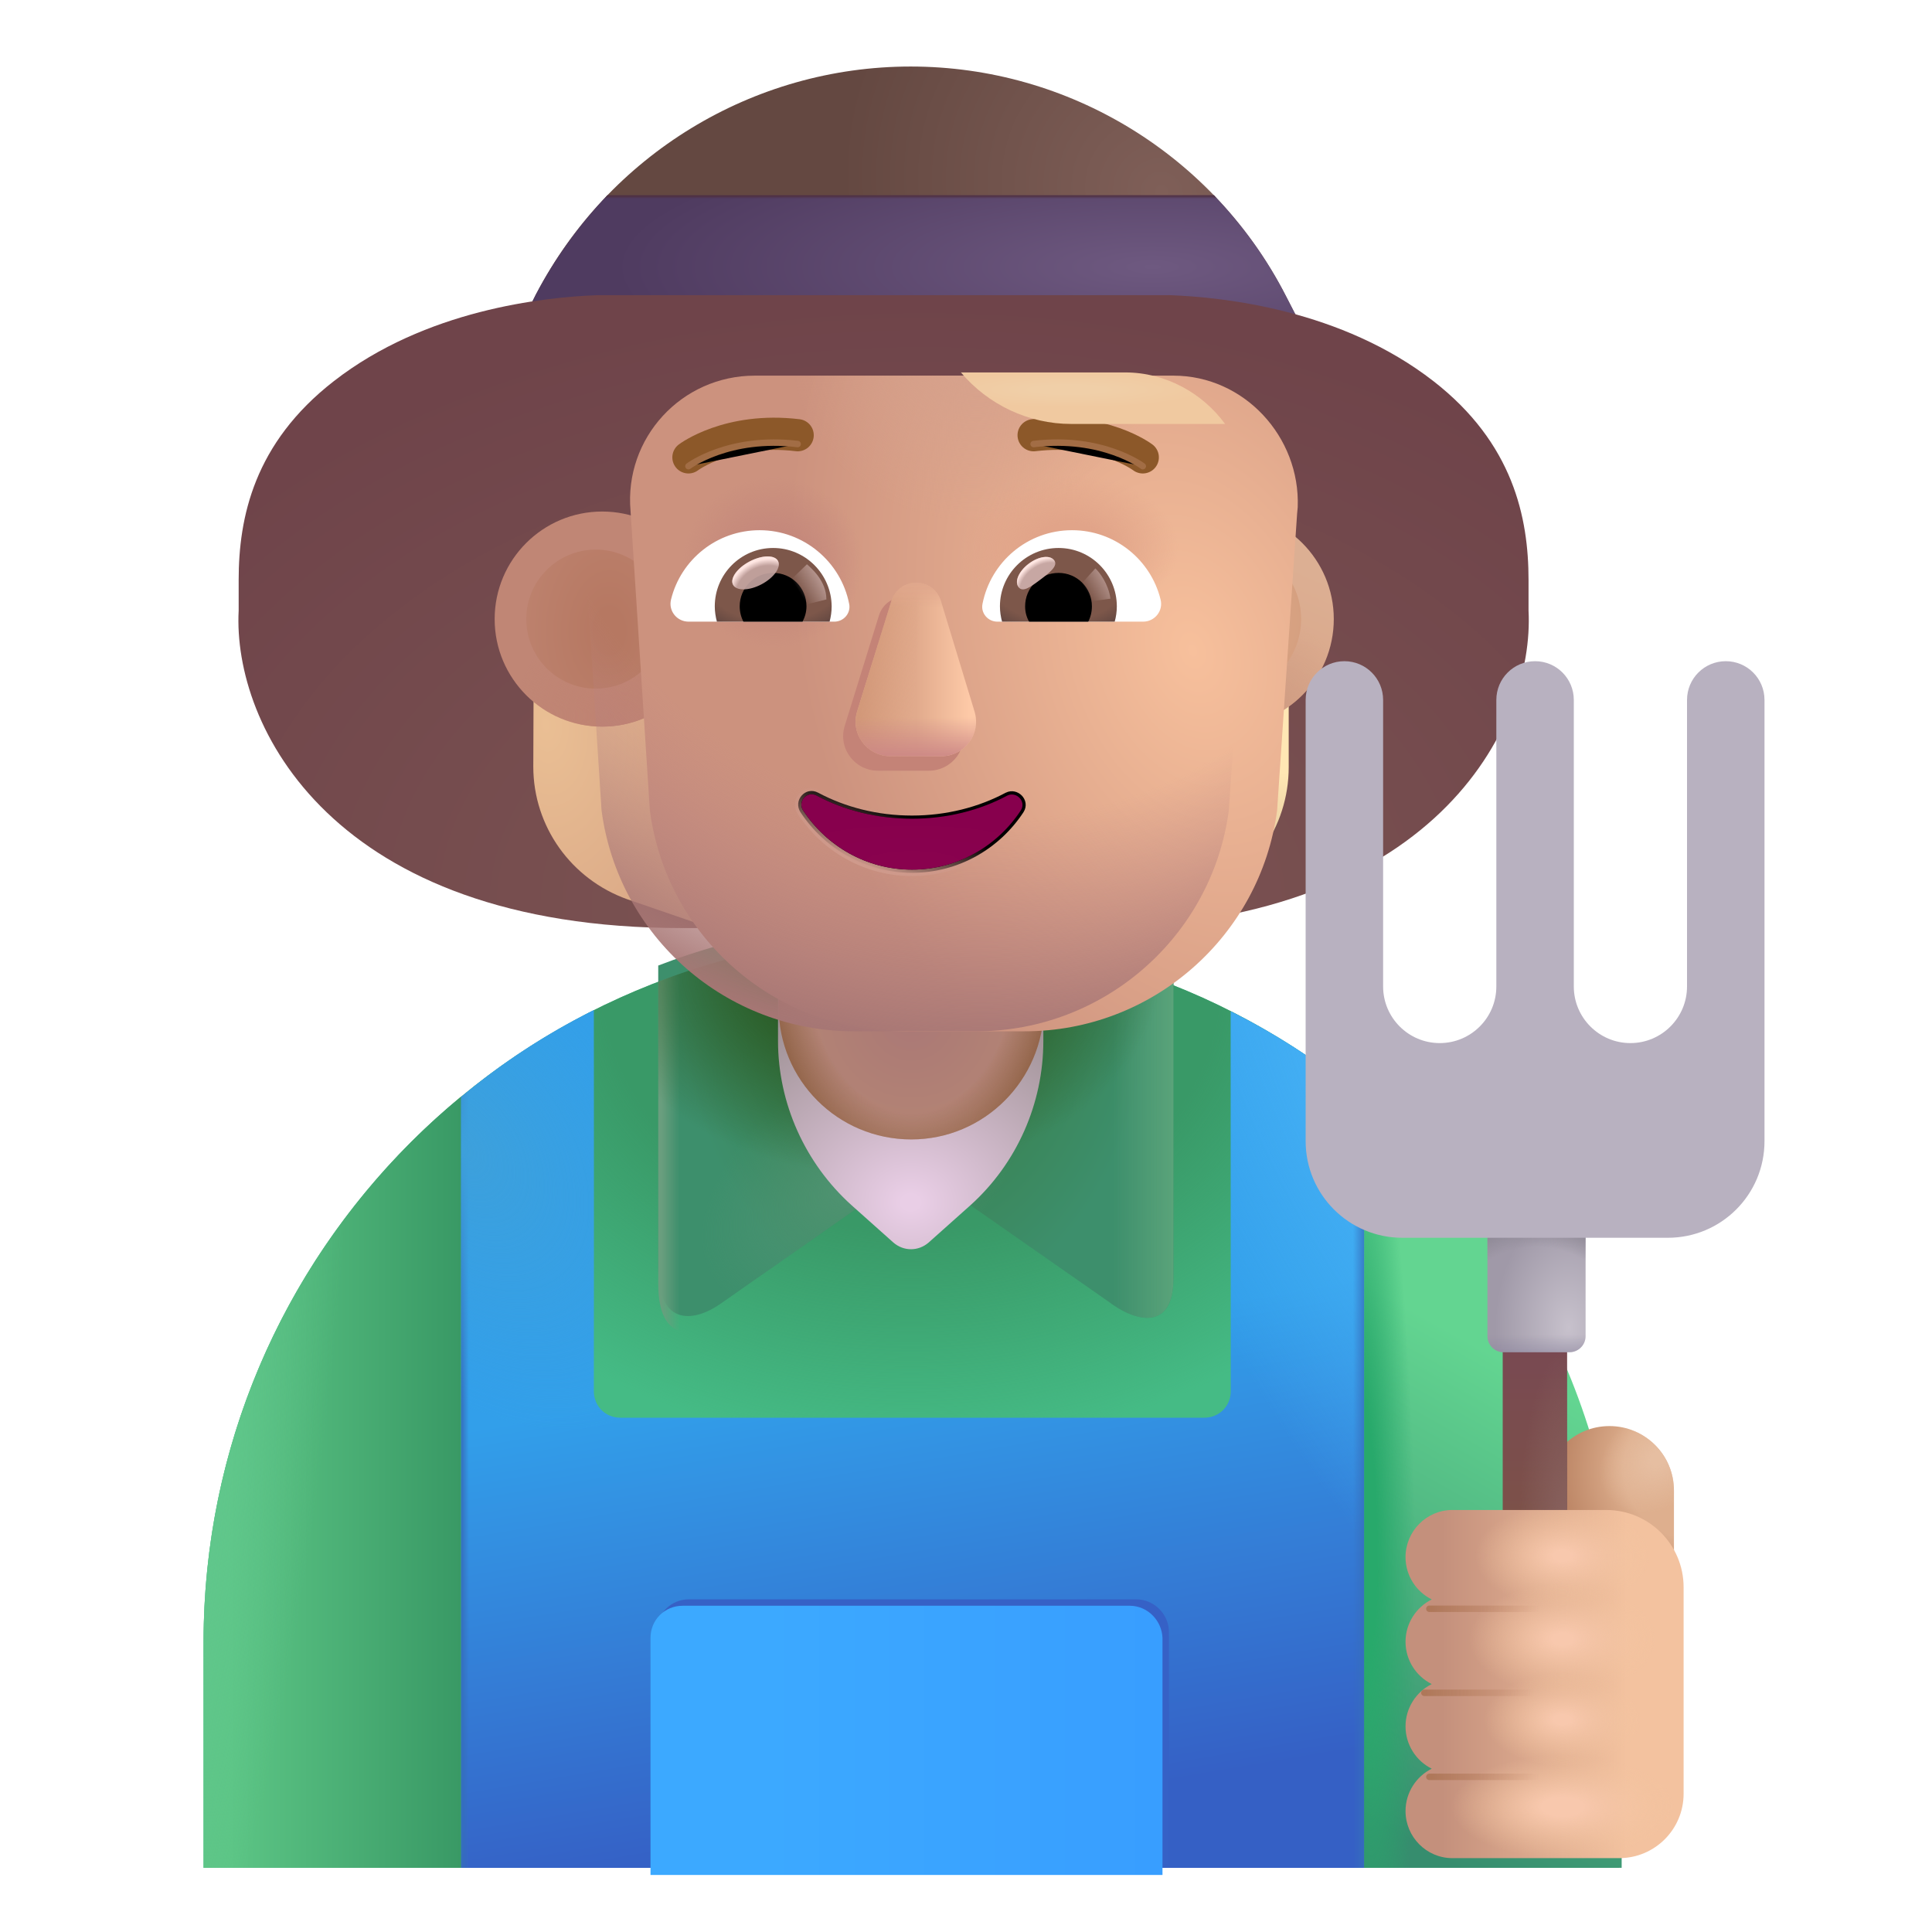 <svg viewBox="1 1 30 30" xmlns="http://www.w3.org/2000/svg">
<path d="M21.141 5.933H9.141L9.321 5.573C10.451 3.403 12.691 2.033 15.141 2.033C17.601 2.033 19.851 3.413 20.971 5.603L21.141 5.933Z" fill="url(#paint0_radial_4002_1810)"/>
<path d="M9.321 5.573L9.141 5.933H21.141L20.971 5.603C20.671 5.013 20.291 4.493 19.851 4.033H10.431C10.001 4.483 9.621 5.003 9.321 5.573Z" fill="url(#paint1_radial_4002_1810)"/>
<path d="M9.321 5.573L9.141 5.933H21.141L20.971 5.603C20.671 5.013 20.291 4.493 19.851 4.033H10.431C10.001 4.483 9.621 5.003 9.321 5.573Z" fill="url(#paint2_linear_4002_1810)"/>
<g filter="url(#filter0_ii_4002_1810)">
<path d="M10.784 4.833C9.935 4.864 8.106 5.061 6.683 6.169C5.445 7.131 5.206 8.286 5.206 9.255V9.731C5.112 11.512 6.651 14.661 12.089 14.661H18.353C23.79 14.661 25.329 11.512 25.235 9.731V9.255C25.235 8.286 24.996 7.131 23.759 6.169C22.335 5.061 20.506 4.864 19.657 4.833H10.784Z" fill="url(#paint3_radial_4002_1810)"/>
</g>
<path d="M15.151 15.523C9.081 15.523 4.161 20.433 4.161 26.503V30.003H26.141V26.503C26.141 20.433 21.221 15.523 15.151 15.523Z" fill="#45BB85"/>
<path d="M15.151 15.523C9.081 15.523 4.161 20.433 4.161 26.503V30.003H26.141V26.503C26.141 20.433 21.221 15.523 15.151 15.523Z" fill="url(#paint4_radial_4002_1810)"/>
<path d="M8.161 30.003V18.033H8.154C5.715 20.046 4.161 23.092 4.161 26.503V30.003H8.161Z" fill="url(#paint5_linear_4002_1810)"/>
<path d="M8.161 30.003V18.033H8.154C5.715 20.046 4.161 23.092 4.161 26.503V30.003H8.161Z" fill="url(#paint6_radial_4002_1810)"/>
<path d="M22.181 30.003V18.033H22.187C24.626 20.046 26.181 23.092 26.181 26.503V30.003H22.181Z" fill="url(#paint7_linear_4002_1810)"/>
<path d="M22.181 30.003V18.033H22.187C24.626 20.046 26.181 23.092 26.181 26.503V30.003H22.181Z" fill="url(#paint8_radial_4002_1810)"/>
<g filter="url(#filter1_i_4002_1810)">
<path d="M12.185 21.497L15.221 19.373L18.208 21.458C18.629 21.782 19.221 21.923 19.221 21.103V16.294C17.981 15.814 16.631 15.523 15.221 15.523C13.811 15.523 12.461 15.763 11.221 16.243V20.934C11.221 21.887 11.815 21.757 12.185 21.497Z" fill="url(#paint9_radial_4002_1810)"/>
<path d="M12.185 21.497L15.221 19.373L18.208 21.458C18.629 21.782 19.221 21.923 19.221 21.103V16.294C17.981 15.814 16.631 15.523 15.221 15.523C13.811 15.523 12.461 15.763 11.221 16.243V20.934C11.221 21.887 11.815 21.757 12.185 21.497Z" fill="url(#paint10_linear_4002_1810)"/>
<path d="M12.185 21.497L15.221 19.373L18.208 21.458C18.629 21.782 19.221 21.923 19.221 21.103V16.294C17.981 15.814 16.631 15.523 15.221 15.523C13.811 15.523 12.461 15.763 11.221 16.243V20.934C11.221 21.887 11.815 21.757 12.185 21.497Z" fill="url(#paint11_radial_4002_1810)"/>
</g>
<path d="M12.185 21.497L15.221 19.373L18.208 21.458C18.629 21.782 19.221 21.923 19.221 21.103V16.294C17.981 15.814 16.631 15.523 15.221 15.523C13.811 15.523 12.461 15.763 11.221 16.243V20.934C11.221 21.887 11.815 21.757 12.185 21.497Z" fill="url(#paint12_linear_4002_1810)"/>
<path d="M12.185 21.497L15.221 19.373L18.208 21.458C18.629 21.782 19.221 21.923 19.221 21.103V16.294C17.981 15.814 16.631 15.523 15.221 15.523C13.811 15.523 12.461 15.763 11.221 16.243V20.934C11.221 21.887 11.815 21.757 12.185 21.497Z" fill="url(#paint13_radial_4002_1810)"/>
<path d="M16.071 19.713L15.421 20.293C15.261 20.433 15.031 20.433 14.871 20.293L14.221 19.713C13.501 19.063 13.081 18.133 13.081 17.163V14.073C13.081 12.933 14.001 12.013 15.141 12.013C16.281 12.013 17.201 12.933 17.201 14.073V17.163C17.201 18.133 16.791 19.063 16.071 19.713Z" fill="url(#paint14_radial_4002_1810)"/>
<path d="M15.151 18.693C14.011 18.693 13.091 17.773 13.091 16.633V14.073C13.091 12.933 14.011 12.013 15.151 12.013C16.291 12.013 17.211 12.933 17.211 14.073V16.633C17.201 17.773 16.281 18.693 15.151 18.693Z" fill="url(#paint15_radial_4002_1810)"/>
<path d="M15.151 18.693C14.011 18.693 13.091 17.773 13.091 16.633V14.073C13.091 12.933 14.011 12.013 15.151 12.013C16.291 12.013 17.211 12.933 17.211 14.073V16.633C17.201 17.773 16.281 18.693 15.151 18.693Z" fill="url(#paint16_radial_4002_1810)"/>
<path d="M17.661 10.273V15.623L19.551 14.973C20.431 14.673 21.011 13.843 21.011 12.913V10.383C19.891 10.343 18.771 10.303 17.661 10.273Z" fill="url(#paint17_radial_4002_1810)"/>
<path d="M9.291 10.214L9.281 12.904C9.281 13.834 9.871 14.654 10.741 14.964L12.631 15.614V10.184C11.531 10.184 10.411 10.184 9.291 10.214Z" fill="url(#paint18_radial_4002_1810)"/>
<g filter="url(#filter2_i_4002_1810)">
<path d="M10.251 12.283C11.173 12.283 11.921 11.536 11.921 10.613C11.921 9.691 11.173 8.943 10.251 8.943C9.329 8.943 8.581 9.691 8.581 10.613C8.581 11.536 9.329 12.283 10.251 12.283Z" fill="#C08675"/>
<path d="M10.251 12.283C11.173 12.283 11.921 11.536 11.921 10.613C11.921 9.691 11.173 8.943 10.251 8.943C9.329 8.943 8.581 9.691 8.581 10.613C8.581 11.536 9.329 12.283 10.251 12.283Z" fill="url(#paint19_radial_4002_1810)"/>
</g>
<g filter="url(#filter3_f_4002_1810)">
<path d="M10.251 11.693C10.847 11.693 11.33 11.209 11.33 10.613C11.33 10.017 10.847 9.534 10.251 9.534C9.655 9.534 9.172 10.017 9.172 10.613C9.172 11.209 9.655 11.693 10.251 11.693Z" fill="url(#paint20_radial_4002_1810)"/>
</g>
<path d="M20.041 12.283C20.963 12.283 21.711 11.536 21.711 10.613C21.711 9.691 20.963 8.943 20.041 8.943C19.118 8.943 18.371 9.691 18.371 10.613C18.371 11.536 19.118 12.283 20.041 12.283Z" fill="url(#paint21_linear_4002_1810)"/>
<path d="M20.041 12.283C20.963 12.283 21.711 11.536 21.711 10.613C21.711 9.691 20.963 8.943 20.041 8.943C19.118 8.943 18.371 9.691 18.371 10.613C18.371 11.536 19.118 12.283 20.041 12.283Z" fill="url(#paint22_radial_4002_1810)"/>
<g filter="url(#filter4_f_4002_1810)">
<path d="M20.041 11.777C20.683 11.777 21.204 11.256 21.204 10.613C21.204 9.971 20.683 9.45 20.041 9.45C19.398 9.45 18.877 9.971 18.877 10.613C18.877 11.256 19.398 11.777 20.041 11.777Z" fill="url(#paint23_radial_4002_1810)"/>
</g>
<path d="M22.181 18.064C21.551 17.534 20.851 17.074 20.111 16.704V22.604C20.111 22.834 19.931 23.014 19.701 23.014H10.631C10.401 23.014 10.221 22.834 10.221 22.604V16.684C9.481 17.054 8.791 17.504 8.161 18.034V30.004H22.181V18.064Z" fill="url(#paint24_linear_4002_1810)"/>
<path d="M22.181 18.064C21.551 17.534 20.851 17.074 20.111 16.704V22.604C20.111 22.834 19.931 23.014 19.701 23.014H10.631C10.401 23.014 10.221 22.834 10.221 22.604V16.684C9.481 17.054 8.791 17.504 8.161 18.034V30.004H22.181V18.064Z" fill="url(#paint25_radial_4002_1810)"/>
<path d="M22.181 18.064C21.551 17.534 20.851 17.074 20.111 16.704V22.604C20.111 22.834 19.931 23.014 19.701 23.014H10.631C10.401 23.014 10.221 22.834 10.221 22.604V16.684C9.481 17.054 8.791 17.504 8.161 18.034V30.004H22.181V18.064Z" fill="url(#paint26_linear_4002_1810)"/>
<path d="M22.181 18.064C21.551 17.534 20.851 17.074 20.111 16.704V22.604C20.111 22.834 19.931 23.014 19.701 23.014H10.631C10.401 23.014 10.221 22.834 10.221 22.604V16.684C9.481 17.054 8.791 17.504 8.161 18.034V30.004H22.181V18.064Z" fill="url(#paint27_linear_4002_1810)"/>
<path d="M22.181 18.064C21.551 17.534 20.851 17.074 20.111 16.704V22.604C20.111 22.834 19.931 23.014 19.701 23.014H10.631C10.401 23.014 10.221 22.834 10.221 22.604V16.684C9.481 17.054 8.791 17.504 8.161 18.034V30.004H22.181V18.064Z" fill="url(#paint28_radial_4002_1810)"/>
<g filter="url(#filter5_f_4002_1810)">
<path d="M18.641 25.834H11.701C11.421 25.834 11.201 26.05 11.201 26.325V29.945H19.151V26.325C19.141 26.06 18.921 25.834 18.641 25.834Z" fill="#3661C6"/>
</g>
<g filter="url(#filter6_i_4002_1810)">
<path d="M18.641 25.834H11.701C11.421 25.834 11.201 26.053 11.201 26.334V30.014H19.151V26.334C19.141 26.064 18.921 25.834 18.641 25.834Z" fill="url(#paint29_linear_4002_1810)"/>
</g>
<g filter="url(#filter7_i_4002_1810)">
<path d="M20.391 8.983L20.401 8.873C20.441 7.784 19.571 6.833 18.471 6.833H11.971C10.831 6.833 9.941 7.803 10.041 8.934L10.341 13.584C10.601 15.553 12.281 17.014 14.261 17.014H15.211H16.161C18.141 17.014 19.821 15.543 20.081 13.584L20.391 8.983Z" fill="url(#paint30_radial_4002_1810)"/>
</g>
<path d="M20.391 8.983L20.401 8.873C20.441 7.784 19.571 6.833 18.471 6.833H11.971C10.831 6.833 9.941 7.803 10.041 8.934L10.341 13.584C10.601 15.553 12.281 17.014 14.261 17.014H15.211H16.161C18.141 17.014 19.821 15.543 20.081 13.584L20.391 8.983Z" fill="url(#paint31_radial_4002_1810)"/>
<path d="M20.391 8.983L20.401 8.873C20.441 7.784 19.571 6.833 18.471 6.833H11.971C10.831 6.833 9.941 7.803 10.041 8.934L10.341 13.584C10.601 15.553 12.281 17.014 14.261 17.014H15.211H16.161C18.141 17.014 19.821 15.543 20.081 13.584L20.391 8.983Z" fill="url(#paint32_radial_4002_1810)"/>
<path d="M20.391 8.983L20.401 8.873C20.441 7.784 19.571 6.833 18.471 6.833H11.971C10.831 6.833 9.941 7.803 10.041 8.934L10.341 13.584C10.601 15.553 12.281 17.014 14.261 17.014H15.211H16.161C18.141 17.014 19.821 15.543 20.081 13.584L20.391 8.983Z" fill="url(#paint33_radial_4002_1810)"/>
<path d="M20.391 8.983L20.401 8.873C20.441 7.784 19.571 6.833 18.471 6.833H11.971C10.831 6.833 9.941 7.803 10.041 8.934L10.341 13.584C10.601 15.553 12.281 17.014 14.261 17.014H15.211H16.161C18.141 17.014 19.821 15.543 20.081 13.584L20.391 8.983Z" fill="url(#paint34_radial_4002_1810)"/>
<g filter="url(#filter8_f_4002_1810)">
<path d="M14.648 10.558L14.118 12.268C14.008 12.618 14.268 12.968 14.638 12.968H15.418C15.788 12.968 16.048 12.618 15.938 12.268L15.418 10.558C15.298 10.178 14.768 10.178 14.648 10.558Z" fill="#C48377"/>
</g>
<g filter="url(#filter9_f_4002_1810)">
<path d="M14.841 10.333L14.311 12.043C14.201 12.393 14.461 12.743 14.831 12.743H15.611C15.981 12.743 16.241 12.393 16.131 12.043L15.611 10.333C15.491 9.953 14.961 9.953 14.841 10.333Z" fill="url(#paint35_linear_4002_1810)"/>
<path d="M14.841 10.333L14.311 12.043C14.201 12.393 14.461 12.743 14.831 12.743H15.611C15.981 12.743 16.241 12.393 16.131 12.043L15.611 10.333C15.491 9.953 14.961 9.953 14.841 10.333Z" fill="url(#paint36_linear_4002_1810)"/>
<path d="M14.841 10.333L14.311 12.043C14.201 12.393 14.461 12.743 14.831 12.743H15.611C15.981 12.743 16.241 12.393 16.131 12.043L15.611 10.333C15.491 9.953 14.961 9.953 14.841 10.333Z" fill="url(#paint37_linear_4002_1810)"/>
<path d="M14.841 10.333L14.311 12.043C14.201 12.393 14.461 12.743 14.831 12.743H15.611C15.981 12.743 16.241 12.393 16.131 12.043L15.611 10.333C15.491 9.953 14.961 9.953 14.841 10.333Z" fill="url(#paint38_linear_4002_1810)"/>
</g>
<g filter="url(#filter10_f_4002_1810)">
<path d="M13.704 13.309L13.704 13.309C13.506 13.204 13.313 13.43 13.429 13.611L13.429 13.611L13.429 13.611C13.798 14.174 14.433 14.553 15.161 14.553C15.889 14.553 16.524 14.174 16.893 13.611L16.893 13.611C16.952 13.518 16.928 13.418 16.868 13.355C16.809 13.293 16.711 13.262 16.618 13.309L16.618 13.309L16.617 13.309C16.195 13.535 15.693 13.664 15.161 13.664C14.629 13.664 14.127 13.535 13.704 13.309Z" stroke="url(#paint39_linear_4002_1810)" stroke-width="0.1"/>
</g>
<path d="M15.161 13.713C14.621 13.713 14.111 13.584 13.681 13.354C13.531 13.274 13.381 13.444 13.471 13.584C13.831 14.133 14.451 14.504 15.161 14.504C15.871 14.504 16.491 14.133 16.851 13.584C16.941 13.444 16.781 13.284 16.641 13.354C16.211 13.584 15.701 13.713 15.161 13.713Z" fill="url(#paint40_radial_4002_1810)"/>
<g filter="url(#filter11_i_4002_1810)">
<path d="M18.745 8.302C18.745 8.302 18.12 7.829 17.05 7.958" stroke="#8C5829" stroke-width="0.5" stroke-miterlimit="10" stroke-linecap="round" stroke-linejoin="round"/>
</g>
<g filter="url(#filter12_f_4002_1810)">
<path d="M18.745 8.239C18.745 8.239 18.12 7.766 17.05 7.895" stroke="#A26D45" stroke-width="0.1" stroke-miterlimit="10" stroke-linecap="round" stroke-linejoin="round"/>
</g>
<g filter="url(#filter13_i_4002_1810)">
<path d="M11.69 8.302C11.69 8.302 12.315 7.829 13.386 7.958" stroke="#8C5829" stroke-width="0.5" stroke-miterlimit="10" stroke-linecap="round" stroke-linejoin="round"/>
</g>
<g filter="url(#filter14_f_4002_1810)">
<path d="M11.69 8.239C11.69 8.239 12.315 7.766 13.386 7.895" stroke="#A26D45" stroke-width="0.1" stroke-miterlimit="10" stroke-linecap="round" stroke-linejoin="round"/>
</g>
<g filter="url(#filter15_i_4002_1810)">
<path d="M17.631 7.633H20.023C19.673 7.154 19.101 6.833 18.471 6.833H15.921C16.341 7.333 16.971 7.633 17.631 7.633Z" fill="url(#paint41_radial_4002_1810)"/>
</g>
<path d="M25.993 23.144C26.543 23.144 26.993 23.594 26.993 24.144V26.434H24.993V24.144C24.993 23.594 25.433 23.144 25.993 23.144Z" fill="url(#paint42_radial_4002_1810)"/>
<path d="M25.993 23.144C26.543 23.144 26.993 23.594 26.993 24.144V26.434H24.993V24.144C24.993 23.594 25.433 23.144 25.993 23.144Z" fill="url(#paint43_radial_4002_1810)"/>
<path d="M25.334 21.794H24.334V24.794H25.334V21.794Z" fill="url(#paint44_linear_4002_1810)"/>
<path d="M25.334 21.794H24.334V24.794H25.334V21.794Z" fill="url(#paint45_radial_4002_1810)"/>
<path d="M24.097 20.012H25.621V21.747C25.621 21.885 25.509 21.997 25.371 21.997H24.347C24.209 21.997 24.097 21.885 24.097 21.747V20.012Z" fill="url(#paint46_radial_4002_1810)"/>
<path d="M24.097 20.012H25.621V21.747C25.621 21.885 25.509 21.997 25.371 21.997H24.347C24.209 21.997 24.097 21.885 24.097 21.747V20.012Z" fill="url(#paint47_radial_4002_1810)"/>
<path d="M24.097 20.012H25.621V21.747C25.621 21.885 25.509 21.997 25.371 21.997H24.347C24.209 21.997 24.097 21.885 24.097 21.747V20.012Z" fill="url(#paint48_linear_4002_1810)"/>
<g filter="url(#filter16_iii_4002_1810)">
<path d="M21.976 11.067C21.643 11.067 21.374 11.336 21.374 11.669V18.52C21.374 19.349 22.046 20.02 22.874 20.02H26.999C27.828 20.02 28.499 19.349 28.499 18.52V11.669C28.499 11.336 28.23 11.067 27.898 11.067C27.565 11.067 27.296 11.336 27.296 11.669V16.118C27.296 16.603 26.902 16.997 26.417 16.997C25.932 16.997 25.538 16.603 25.538 16.118V11.669C25.538 11.336 25.269 11.067 24.937 11.067C24.604 11.067 24.335 11.336 24.335 11.669V16.118C24.335 16.603 23.942 16.997 23.456 16.997C22.971 16.997 22.577 16.603 22.577 16.118V11.669C22.577 11.336 22.308 11.067 21.976 11.067Z" fill="#B8B1C0"/>
</g>
<path d="M17.647 9.233C18.309 9.233 18.869 9.69 19.021 10.308C19.067 10.485 18.931 10.653 18.75 10.653H16.486C16.342 10.653 16.227 10.522 16.256 10.378C16.383 9.727 16.955 9.233 17.647 9.233Z" fill="white"/>
<path d="M17.437 9.509C17.939 9.509 18.342 9.917 18.342 10.415C18.342 10.497 18.33 10.579 18.309 10.653H16.56C16.539 10.575 16.527 10.497 16.527 10.415C16.527 9.917 16.934 9.509 17.437 9.509Z" fill="url(#paint49_radial_4002_1810)"/>
<path d="M16.918 10.415C16.918 10.127 17.148 9.896 17.437 9.896C17.725 9.896 17.955 10.127 17.955 10.415C17.955 10.501 17.935 10.583 17.898 10.653H16.98C16.939 10.583 16.918 10.501 16.918 10.415Z" fill="black"/>
<g filter="url(#filter17_f_4002_1810)">
<path d="M17.37 9.701C17.434 9.787 17.3 9.892 17.146 10.007C16.993 10.121 16.879 10.202 16.815 10.116C16.75 10.029 16.822 9.867 16.976 9.752C17.129 9.637 17.305 9.614 17.37 9.701Z" fill="#C7A7A3"/>
<path d="M17.37 9.701C17.434 9.787 17.3 9.892 17.146 10.007C16.993 10.121 16.879 10.202 16.815 10.116C16.75 10.029 16.822 9.867 16.976 9.752C17.129 9.637 17.305 9.614 17.37 9.701Z" fill="url(#paint50_radial_4002_1810)"/>
</g>
<g filter="url(#filter18_f_4002_1810)">
<path d="M18.243 10.296C18.21 10.062 18.073 9.885 18.008 9.826L17.745 10.116L17.864 10.347L18.243 10.296Z" fill="url(#paint51_linear_4002_1810)"/>
</g>
<path d="M12.795 9.233C12.132 9.233 11.572 9.69 11.42 10.308C11.375 10.485 11.511 10.653 11.692 10.653H13.956C14.1 10.653 14.215 10.522 14.186 10.378C14.059 9.727 13.482 9.233 12.795 9.233Z" fill="white"/>
<path d="M13.005 9.509C12.503 9.509 12.099 9.917 12.099 10.415C12.099 10.497 12.112 10.579 12.132 10.653H13.882C13.902 10.575 13.914 10.497 13.914 10.415C13.91 9.917 13.507 9.509 13.005 9.509Z" fill="url(#paint52_radial_4002_1810)"/>
<path d="M13.523 10.415C13.523 10.127 13.293 9.896 13.005 9.896C12.717 9.896 12.486 10.127 12.486 10.415C12.486 10.501 12.507 10.583 12.544 10.653H13.462C13.499 10.583 13.523 10.501 13.523 10.415Z" fill="black"/>
<g filter="url(#filter19_f_4002_1810)">
<path d="M13.832 10.308C13.832 10.016 13.594 9.821 13.53 9.762L13.237 10.045L13.417 10.411L13.832 10.308Z" fill="url(#paint53_linear_4002_1810)"/>
</g>
<g filter="url(#filter20_f_4002_1810)">
<ellipse cx="12.732" cy="9.896" rx="0.395" ry="0.2" transform="rotate(-27.914 12.732 9.896)" fill="#C7A7A3" fill-opacity="0.9"/>
<ellipse cx="12.732" cy="9.896" rx="0.395" ry="0.2" transform="rotate(-27.914 12.732 9.896)" fill="url(#paint54_radial_4002_1810)"/>
</g>
<g filter="url(#filter21_i_4002_1810)">
<path d="M22.675 25.329C22.675 24.928 23 24.597 23.402 24.597H25.793C26.456 24.597 26.993 25.134 26.993 25.797V29.003C26.993 29.556 26.545 30.003 25.993 30.003H23.402C23 30.003 22.675 29.673 22.675 29.272C22.675 28.985 22.841 28.734 23.082 28.614C22.841 28.495 22.675 28.244 22.675 27.957C22.675 27.671 22.841 27.42 23.082 27.3C22.841 27.181 22.675 26.93 22.675 26.643C22.675 26.357 22.841 26.106 23.082 25.986C22.841 25.866 22.675 25.616 22.675 25.329Z" fill="url(#paint55_linear_4002_1810)"/>
<path d="M22.675 25.329C22.675 24.928 23 24.597 23.402 24.597H25.793C26.456 24.597 26.993 25.134 26.993 25.797V29.003C26.993 29.556 26.545 30.003 25.993 30.003H23.402C23 30.003 22.675 29.673 22.675 29.272C22.675 28.985 22.841 28.734 23.082 28.614C22.841 28.495 22.675 28.244 22.675 27.957C22.675 27.671 22.841 27.42 23.082 27.3C22.841 27.181 22.675 26.93 22.675 26.643C22.675 26.357 22.841 26.106 23.082 25.986C22.841 25.866 22.675 25.616 22.675 25.329Z" fill="url(#paint56_radial_4002_1810)"/>
<path d="M22.675 25.329C22.675 24.928 23 24.597 23.402 24.597H25.793C26.456 24.597 26.993 25.134 26.993 25.797V29.003C26.993 29.556 26.545 30.003 25.993 30.003H23.402C23 30.003 22.675 29.673 22.675 29.272C22.675 28.985 22.841 28.734 23.082 28.614C22.841 28.495 22.675 28.244 22.675 27.957C22.675 27.671 22.841 27.42 23.082 27.3C22.841 27.181 22.675 26.93 22.675 26.643C22.675 26.357 22.841 26.106 23.082 25.986C22.841 25.866 22.675 25.616 22.675 25.329Z" fill="url(#paint57_radial_4002_1810)"/>
<path d="M22.675 25.329C22.675 24.928 23 24.597 23.402 24.597H25.793C26.456 24.597 26.993 25.134 26.993 25.797V29.003C26.993 29.556 26.545 30.003 25.993 30.003H23.402C23 30.003 22.675 29.673 22.675 29.272C22.675 28.985 22.841 28.734 23.082 28.614C22.841 28.495 22.675 28.244 22.675 27.957C22.675 27.671 22.841 27.42 23.082 27.3C22.841 27.181 22.675 26.93 22.675 26.643C22.675 26.357 22.841 26.106 23.082 25.986C22.841 25.866 22.675 25.616 22.675 25.329Z" fill="url(#paint58_radial_4002_1810)"/>
<path d="M22.675 25.329C22.675 24.928 23 24.597 23.402 24.597H25.793C26.456 24.597 26.993 25.134 26.993 25.797V29.003C26.993 29.556 26.545 30.003 25.993 30.003H23.402C23 30.003 22.675 29.673 22.675 29.272C22.675 28.985 22.841 28.734 23.082 28.614C22.841 28.495 22.675 28.244 22.675 27.957C22.675 27.671 22.841 27.42 23.082 27.3C22.841 27.181 22.675 26.93 22.675 26.643C22.675 26.357 22.841 26.106 23.082 25.986C22.841 25.866 22.675 25.616 22.675 25.329Z" fill="url(#paint59_radial_4002_1810)"/>
</g>
<g filter="url(#filter22_f_4002_1810)">
<path d="M23.195 25.981H24.992" stroke="url(#paint60_linear_4002_1810)" stroke-width="0.1" stroke-linecap="round"/>
</g>
<g filter="url(#filter23_f_4002_1810)">
<path d="M23.117 27.286H24.914" stroke="url(#paint61_linear_4002_1810)" stroke-width="0.1" stroke-linecap="round"/>
</g>
<g filter="url(#filter24_f_4002_1810)">
<path d="M23.195 28.591H24.992" stroke="url(#paint62_linear_4002_1810)" stroke-width="0.1" stroke-linecap="round"/>
</g>
<defs>
<filter id="filter0_ii_4002_1810" x="4.702" y="4.833" width="20.537" height="10.328" filterUnits="userSpaceOnUse" color-interpolation-filters="sRGB">
<feFlood flood-opacity="0" result="BackgroundImageFix"/>
<feBlend mode="normal" in="SourceGraphic" in2="BackgroundImageFix" result="shape"/>
<feColorMatrix in="SourceAlpha" type="matrix" values="0 0 0 0 0 0 0 0 0 0 0 0 0 0 0 0 0 0 127 0" result="hardAlpha"/>
<feOffset dy="0.5"/>
<feGaussianBlur stdDeviation="0.25"/>
<feComposite in2="hardAlpha" operator="arithmetic" k2="-1" k3="1"/>
<feColorMatrix type="matrix" values="0 0 0 0 0.478 0 0 0 0 0.384 0 0 0 0 0.369 0 0 0 1 0"/>
<feBlend mode="normal" in2="shape" result="effect1_innerShadow_4002_1810"/>
<feColorMatrix in="SourceAlpha" type="matrix" values="0 0 0 0 0 0 0 0 0 0 0 0 0 0 0 0 0 0 127 0" result="hardAlpha"/>
<feOffset dx="-0.5" dy="0.25"/>
<feGaussianBlur stdDeviation="0.375"/>
<feComposite in2="hardAlpha" operator="arithmetic" k2="-1" k3="1"/>
<feColorMatrix type="matrix" values="0 0 0 0 0.388 0 0 0 0 0.243 0 0 0 0 0.251 0 0 0 1 0"/>
<feBlend mode="normal" in2="effect1_innerShadow_4002_1810" result="effect2_innerShadow_4002_1810"/>
</filter>
<filter id="filter1_i_4002_1810" x="11.221" y="15.273" width="8" height="6.44" filterUnits="userSpaceOnUse" color-interpolation-filters="sRGB">
<feFlood flood-opacity="0" result="BackgroundImageFix"/>
<feBlend mode="normal" in="SourceGraphic" in2="BackgroundImageFix" result="shape"/>
<feColorMatrix in="SourceAlpha" type="matrix" values="0 0 0 0 0 0 0 0 0 0 0 0 0 0 0 0 0 0 127 0" result="hardAlpha"/>
<feOffset dy="-0.25"/>
<feGaussianBlur stdDeviation="0.175"/>
<feComposite in2="hardAlpha" operator="arithmetic" k2="-1" k3="1"/>
<feColorMatrix type="matrix" values="0 0 0 0 0.11 0 0 0 0 0.475 0 0 0 0 0.333 0 0 0 1 0"/>
<feBlend mode="normal" in2="shape" result="effect1_innerShadow_4002_1810"/>
</filter>
<filter id="filter2_i_4002_1810" x="8.581" y="8.943" width="3.44" height="3.34" filterUnits="userSpaceOnUse" color-interpolation-filters="sRGB">
<feFlood flood-opacity="0" result="BackgroundImageFix"/>
<feBlend mode="normal" in="SourceGraphic" in2="BackgroundImageFix" result="shape"/>
<feColorMatrix in="SourceAlpha" type="matrix" values="0 0 0 0 0 0 0 0 0 0 0 0 0 0 0 0 0 0 127 0" result="hardAlpha"/>
<feOffset dx="0.1"/>
<feGaussianBlur stdDeviation="0.125"/>
<feComposite in2="hardAlpha" operator="arithmetic" k2="-1" k3="1"/>
<feColorMatrix type="matrix" values="0 0 0 0 0.808 0 0 0 0 0.592 0 0 0 0 0.502 0 0 0 1 0"/>
<feBlend mode="normal" in2="shape" result="effect1_innerShadow_4002_1810"/>
</filter>
<filter id="filter3_f_4002_1810" x="8.922" y="9.284" width="2.658" height="2.658" filterUnits="userSpaceOnUse" color-interpolation-filters="sRGB">
<feFlood flood-opacity="0" result="BackgroundImageFix"/>
<feBlend mode="normal" in="SourceGraphic" in2="BackgroundImageFix" result="shape"/>
<feGaussianBlur stdDeviation="0.125" result="effect1_foregroundBlur_4002_1810"/>
</filter>
<filter id="filter4_f_4002_1810" x="18.627" y="9.2" width="2.827" height="2.827" filterUnits="userSpaceOnUse" color-interpolation-filters="sRGB">
<feFlood flood-opacity="0" result="BackgroundImageFix"/>
<feBlend mode="normal" in="SourceGraphic" in2="BackgroundImageFix" result="shape"/>
<feGaussianBlur stdDeviation="0.125" result="effect1_foregroundBlur_4002_1810"/>
</filter>
<filter id="filter5_f_4002_1810" x="10.951" y="25.584" width="8.45" height="4.612" filterUnits="userSpaceOnUse" color-interpolation-filters="sRGB">
<feFlood flood-opacity="0" result="BackgroundImageFix"/>
<feBlend mode="normal" in="SourceGraphic" in2="BackgroundImageFix" result="shape"/>
<feGaussianBlur stdDeviation="0.125" result="effect1_foregroundBlur_4002_1810"/>
</filter>
<filter id="filter6_i_4002_1810" x="11.101" y="25.834" width="8.05" height="4.28" filterUnits="userSpaceOnUse" color-interpolation-filters="sRGB">
<feFlood flood-opacity="0" result="BackgroundImageFix"/>
<feBlend mode="normal" in="SourceGraphic" in2="BackgroundImageFix" result="shape"/>
<feColorMatrix in="SourceAlpha" type="matrix" values="0 0 0 0 0 0 0 0 0 0 0 0 0 0 0 0 0 0 127 0" result="hardAlpha"/>
<feOffset dx="-0.1" dy="0.1"/>
<feGaussianBlur stdDeviation="0.1"/>
<feComposite in2="hardAlpha" operator="arithmetic" k2="-1" k3="1"/>
<feColorMatrix type="matrix" values="0 0 0 0 0.259 0 0 0 0 0.675 0 0 0 0 1 0 0 0 1 0"/>
<feBlend mode="normal" in2="shape" result="effect1_innerShadow_4002_1810"/>
</filter>
<filter id="filter7_i_4002_1810" x="10.033" y="6.833" width="10.869" height="10.18" filterUnits="userSpaceOnUse" color-interpolation-filters="sRGB">
<feFlood flood-opacity="0" result="BackgroundImageFix"/>
<feBlend mode="normal" in="SourceGraphic" in2="BackgroundImageFix" result="shape"/>
<feColorMatrix in="SourceAlpha" type="matrix" values="0 0 0 0 0 0 0 0 0 0 0 0 0 0 0 0 0 0 127 0" result="hardAlpha"/>
<feOffset dx="0.75"/>
<feGaussianBlur stdDeviation="0.25"/>
<feComposite in2="hardAlpha" operator="arithmetic" k2="-1" k3="1"/>
<feColorMatrix type="matrix" values="0 0 0 0 0.835 0 0 0 0 0.612 0 0 0 0 0.514 0 0 0 1 0"/>
<feBlend mode="normal" in2="shape" result="effect1_innerShadow_4002_1810"/>
</filter>
<filter id="filter8_f_4002_1810" x="13.092" y="9.273" width="3.871" height="4.695" filterUnits="userSpaceOnUse" color-interpolation-filters="sRGB">
<feFlood flood-opacity="0" result="BackgroundImageFix"/>
<feBlend mode="normal" in="SourceGraphic" in2="BackgroundImageFix" result="shape"/>
<feGaussianBlur stdDeviation="0.5" result="effect1_foregroundBlur_4002_1810"/>
</filter>
<filter id="filter9_f_4002_1810" x="14.185" y="9.948" width="2.071" height="2.895" filterUnits="userSpaceOnUse" color-interpolation-filters="sRGB">
<feFlood flood-opacity="0" result="BackgroundImageFix"/>
<feBlend mode="normal" in="SourceGraphic" in2="BackgroundImageFix" result="shape"/>
<feGaussianBlur stdDeviation="0.05" result="effect1_foregroundBlur_4002_1810"/>
</filter>
<filter id="filter10_f_4002_1810" x="13.244" y="13.132" width="3.833" height="1.572" filterUnits="userSpaceOnUse" color-interpolation-filters="sRGB">
<feFlood flood-opacity="0" result="BackgroundImageFix"/>
<feBlend mode="normal" in="SourceGraphic" in2="BackgroundImageFix" result="shape"/>
<feGaussianBlur stdDeviation="0.05" result="effect1_foregroundBlur_4002_1810"/>
</filter>
<filter id="filter11_i_4002_1810" x="16.799" y="7.536" width="2.195" height="1.016" filterUnits="userSpaceOnUse" color-interpolation-filters="sRGB">
<feFlood flood-opacity="0" result="BackgroundImageFix"/>
<feBlend mode="normal" in="SourceGraphic" in2="BackgroundImageFix" result="shape"/>
<feColorMatrix in="SourceAlpha" type="matrix" values="0 0 0 0 0 0 0 0 0 0 0 0 0 0 0 0 0 0 127 0" result="hardAlpha"/>
<feOffset dy="-0.2"/>
<feGaussianBlur stdDeviation="0.075"/>
<feComposite in2="hardAlpha" operator="arithmetic" k2="-1" k3="1"/>
<feColorMatrix type="matrix" values="0 0 0 0 0.471 0 0 0 0 0.267 0 0 0 0 0.169 0 0 0 1 0"/>
<feBlend mode="normal" in2="shape" result="effect1_innerShadow_4002_1810"/>
</filter>
<filter id="filter12_f_4002_1810" x="16.85" y="7.673" width="2.095" height="0.766" filterUnits="userSpaceOnUse" color-interpolation-filters="sRGB">
<feFlood flood-opacity="0" result="BackgroundImageFix"/>
<feBlend mode="normal" in="SourceGraphic" in2="BackgroundImageFix" result="shape"/>
<feGaussianBlur stdDeviation="0.075" result="effect1_foregroundBlur_4002_1810"/>
</filter>
<filter id="filter13_i_4002_1810" x="11.44" y="7.536" width="2.195" height="1.016" filterUnits="userSpaceOnUse" color-interpolation-filters="sRGB">
<feFlood flood-opacity="0" result="BackgroundImageFix"/>
<feBlend mode="normal" in="SourceGraphic" in2="BackgroundImageFix" result="shape"/>
<feColorMatrix in="SourceAlpha" type="matrix" values="0 0 0 0 0 0 0 0 0 0 0 0 0 0 0 0 0 0 127 0" result="hardAlpha"/>
<feOffset dy="-0.2"/>
<feGaussianBlur stdDeviation="0.075"/>
<feComposite in2="hardAlpha" operator="arithmetic" k2="-1" k3="1"/>
<feColorMatrix type="matrix" values="0 0 0 0 0.471 0 0 0 0 0.267 0 0 0 0 0.169 0 0 0 1 0"/>
<feBlend mode="normal" in2="shape" result="effect1_innerShadow_4002_1810"/>
</filter>
<filter id="filter14_f_4002_1810" x="11.49" y="7.673" width="2.095" height="0.766" filterUnits="userSpaceOnUse" color-interpolation-filters="sRGB">
<feFlood flood-opacity="0" result="BackgroundImageFix"/>
<feBlend mode="normal" in="SourceGraphic" in2="BackgroundImageFix" result="shape"/>
<feGaussianBlur stdDeviation="0.075" result="effect1_foregroundBlur_4002_1810"/>
</filter>
<filter id="filter15_i_4002_1810" x="15.921" y="6.784" width="4.103" height="0.85" filterUnits="userSpaceOnUse" color-interpolation-filters="sRGB">
<feFlood flood-opacity="0" result="BackgroundImageFix"/>
<feBlend mode="normal" in="SourceGraphic" in2="BackgroundImageFix" result="shape"/>
<feColorMatrix in="SourceAlpha" type="matrix" values="0 0 0 0 0 0 0 0 0 0 0 0 0 0 0 0 0 0 127 0" result="hardAlpha"/>
<feOffset dy="-0.05"/>
<feGaussianBlur stdDeviation="0.05"/>
<feComposite in2="hardAlpha" operator="arithmetic" k2="-1" k3="1"/>
<feColorMatrix type="matrix" values="0 0 0 0 0.937 0 0 0 0 0.729 0 0 0 0 0.604 0 0 0 1 0"/>
<feBlend mode="normal" in2="shape" result="effect1_innerShadow_4002_1810"/>
</filter>
<filter id="filter16_iii_4002_1810" x="21.074" y="10.667" width="7.625" height="9.853" filterUnits="userSpaceOnUse" color-interpolation-filters="sRGB">
<feFlood flood-opacity="0" result="BackgroundImageFix"/>
<feBlend mode="normal" in="SourceGraphic" in2="BackgroundImageFix" result="shape"/>
<feColorMatrix in="SourceAlpha" type="matrix" values="0 0 0 0 0 0 0 0 0 0 0 0 0 0 0 0 0 0 127 0" result="hardAlpha"/>
<feOffset dx="0.2" dy="-0.4"/>
<feGaussianBlur stdDeviation="0.375"/>
<feComposite in2="hardAlpha" operator="arithmetic" k2="-1" k3="1"/>
<feColorMatrix type="matrix" values="0 0 0 0 0.529 0 0 0 0 0.471 0 0 0 0 0.588 0 0 0 1 0"/>
<feBlend mode="normal" in2="shape" result="effect1_innerShadow_4002_1810"/>
<feColorMatrix in="SourceAlpha" type="matrix" values="0 0 0 0 0 0 0 0 0 0 0 0 0 0 0 0 0 0 127 0" result="hardAlpha"/>
<feOffset dx="-0.3" dy="0.5"/>
<feGaussianBlur stdDeviation="0.25"/>
<feComposite in2="hardAlpha" operator="arithmetic" k2="-1" k3="1"/>
<feColorMatrix type="matrix" values="0 0 0 0 0.784 0 0 0 0 0.776 0 0 0 0 0.796 0 0 0 1 0"/>
<feBlend mode="normal" in2="effect1_innerShadow_4002_1810" result="effect2_innerShadow_4002_1810"/>
<feColorMatrix in="SourceAlpha" type="matrix" values="0 0 0 0 0 0 0 0 0 0 0 0 0 0 0 0 0 0 127 0" result="hardAlpha"/>
<feOffset dy="0.1"/>
<feGaussianBlur stdDeviation="0.2"/>
<feComposite in2="hardAlpha" operator="arithmetic" k2="-1" k3="1"/>
<feColorMatrix type="matrix" values="0 0 0 0 0.518 0 0 0 0 0.518 0 0 0 0 0.545 0 0 0 1 0"/>
<feBlend mode="normal" in2="effect2_innerShadow_4002_1810" result="effect3_innerShadow_4002_1810"/>
</filter>
<filter id="filter17_f_4002_1810" x="16.691" y="9.548" width="0.795" height="0.703" filterUnits="userSpaceOnUse" color-interpolation-filters="sRGB">
<feFlood flood-opacity="0" result="BackgroundImageFix"/>
<feBlend mode="normal" in="SourceGraphic" in2="BackgroundImageFix" result="shape"/>
<feGaussianBlur stdDeviation="0.05" result="effect1_foregroundBlur_4002_1810"/>
</filter>
<filter id="filter18_f_4002_1810" x="17.545" y="9.626" width="0.898" height="0.921" filterUnits="userSpaceOnUse" color-interpolation-filters="sRGB">
<feFlood flood-opacity="0" result="BackgroundImageFix"/>
<feBlend mode="normal" in="SourceGraphic" in2="BackgroundImageFix" result="shape"/>
<feGaussianBlur stdDeviation="0.1" result="effect1_foregroundBlur_4002_1810"/>
</filter>
<filter id="filter19_f_4002_1810" x="13.037" y="9.562" width="0.995" height="1.05" filterUnits="userSpaceOnUse" color-interpolation-filters="sRGB">
<feFlood flood-opacity="0" result="BackgroundImageFix"/>
<feBlend mode="normal" in="SourceGraphic" in2="BackgroundImageFix" result="shape"/>
<feGaussianBlur stdDeviation="0.1" result="effect1_foregroundBlur_4002_1810"/>
</filter>
<filter id="filter20_f_4002_1810" x="12.27" y="9.54" width="0.923" height="0.712" filterUnits="userSpaceOnUse" color-interpolation-filters="sRGB">
<feFlood flood-opacity="0" result="BackgroundImageFix"/>
<feBlend mode="normal" in="SourceGraphic" in2="BackgroundImageFix" result="shape"/>
<feGaussianBlur stdDeviation="0.05" result="effect1_foregroundBlur_4002_1810"/>
</filter>
<filter id="filter21_i_4002_1810" x="22.675" y="24.447" width="4.468" height="5.556" filterUnits="userSpaceOnUse" color-interpolation-filters="sRGB">
<feFlood flood-opacity="0" result="BackgroundImageFix"/>
<feBlend mode="normal" in="SourceGraphic" in2="BackgroundImageFix" result="shape"/>
<feColorMatrix in="SourceAlpha" type="matrix" values="0 0 0 0 0 0 0 0 0 0 0 0 0 0 0 0 0 0 127 0" result="hardAlpha"/>
<feOffset dx="0.15" dy="-0.15"/>
<feGaussianBlur stdDeviation="0.5"/>
<feComposite in2="hardAlpha" operator="arithmetic" k2="-1" k3="1"/>
<feColorMatrix type="matrix" values="0 0 0 0 0.659 0 0 0 0 0.443 0 0 0 0 0.412 0 0 0 1 0"/>
<feBlend mode="normal" in2="shape" result="effect1_innerShadow_4002_1810"/>
</filter>
<filter id="filter22_f_4002_1810" x="23.045" y="25.831" width="2.097" height="0.3" filterUnits="userSpaceOnUse" color-interpolation-filters="sRGB">
<feFlood flood-opacity="0" result="BackgroundImageFix"/>
<feBlend mode="normal" in="SourceGraphic" in2="BackgroundImageFix" result="shape"/>
<feGaussianBlur stdDeviation="0.05" result="effect1_foregroundBlur_4002_1810"/>
</filter>
<filter id="filter23_f_4002_1810" x="22.967" y="27.136" width="2.097" height="0.3" filterUnits="userSpaceOnUse" color-interpolation-filters="sRGB">
<feFlood flood-opacity="0" result="BackgroundImageFix"/>
<feBlend mode="normal" in="SourceGraphic" in2="BackgroundImageFix" result="shape"/>
<feGaussianBlur stdDeviation="0.05" result="effect1_foregroundBlur_4002_1810"/>
</filter>
<filter id="filter24_f_4002_1810" x="23.045" y="28.441" width="2.097" height="0.3" filterUnits="userSpaceOnUse" color-interpolation-filters="sRGB">
<feFlood flood-opacity="0" result="BackgroundImageFix"/>
<feBlend mode="normal" in="SourceGraphic" in2="BackgroundImageFix" result="shape"/>
<feGaussianBlur stdDeviation="0.05" result="effect1_foregroundBlur_4002_1810"/>
</filter>
<radialGradient id="paint0_radial_4002_1810" cx="0" cy="0" r="1" gradientUnits="userSpaceOnUse" gradientTransform="translate(19.039 3.983) rotate(-147.637) scale(5.069 4.721)">
<stop stop-color="#7F5F58"/>
<stop offset="1" stop-color="#644841"/>
</radialGradient>
<radialGradient id="paint1_radial_4002_1810" cx="0" cy="0" r="1" gradientUnits="userSpaceOnUse" gradientTransform="translate(18.914 5.145) rotate(-90) scale(2.156 8.406)">
<stop stop-color="#6E5980"/>
<stop offset="1" stop-color="#4F3B60"/>
</radialGradient>
<linearGradient id="paint2_linear_4002_1810" x1="15.141" y1="4.033" x2="15.141" y2="4.087" gradientUnits="userSpaceOnUse">
<stop stop-color="#4E2D3A"/>
<stop offset="1" stop-color="#4E2D3A" stop-opacity="0"/>
</linearGradient>
<radialGradient id="paint3_radial_4002_1810" cx="0" cy="0" r="1" gradientUnits="userSpaceOnUse" gradientTransform="translate(15.852 14.341) rotate(-90) scale(9.508 14.342)">
<stop stop-color="#7D5653"/>
<stop offset="1" stop-color="#6F444A"/>
</radialGradient>
<radialGradient id="paint4_radial_4002_1810" cx="0" cy="0" r="1" gradientUnits="userSpaceOnUse" gradientTransform="translate(15.151 16.308) rotate(90) scale(7.164 8.994)">
<stop offset="0.53" stop-color="#399967"/>
<stop offset="1" stop-color="#399967" stop-opacity="0"/>
</radialGradient>
<linearGradient id="paint5_linear_4002_1810" x1="8.161" y1="28.458" x2="4.57" y2="28.458" gradientUnits="userSpaceOnUse">
<stop stop-color="#399965"/>
<stop offset="1" stop-color="#5CC585"/>
</linearGradient>
<radialGradient id="paint6_radial_4002_1810" cx="0" cy="0" r="1" gradientUnits="userSpaceOnUse" gradientTransform="translate(3.008 25.27) rotate(9.246) scale(2.723 13.307)">
<stop stop-color="#63C890"/>
<stop offset="1" stop-color="#63C890" stop-opacity="0"/>
</radialGradient>
<linearGradient id="paint7_linear_4002_1810" x1="25.723" y1="22.888" x2="22.181" y2="29.194" gradientUnits="userSpaceOnUse">
<stop stop-color="#63D591"/>
<stop offset="1" stop-color="#368D6E"/>
</linearGradient>
<radialGradient id="paint8_radial_4002_1810" cx="0" cy="0" r="1" gradientUnits="userSpaceOnUse" gradientTransform="translate(22.181 24.733) rotate(-1.288) scale(0.795 7.821)">
<stop offset="0.249" stop-color="#28A96B"/>
<stop offset="1" stop-color="#28A96B" stop-opacity="0"/>
</radialGradient>
<radialGradient id="paint9_radial_4002_1810" cx="0" cy="0" r="1" gradientUnits="userSpaceOnUse" gradientTransform="translate(15.221 16.177) rotate(90) scale(5.49 3.737)">
<stop offset="0.232" stop-color="#387C46"/>
<stop offset="1" stop-color="#3D8F6C"/>
</radialGradient>
<linearGradient id="paint10_linear_4002_1810" x1="19.221" y1="18.52" x2="18.286" y2="18.52" gradientUnits="userSpaceOnUse">
<stop stop-color="#5AA37A"/>
<stop offset="1" stop-color="#5AA37A" stop-opacity="0"/>
</linearGradient>
<radialGradient id="paint11_radial_4002_1810" cx="0" cy="0" r="1" gradientUnits="userSpaceOnUse" gradientTransform="translate(14.366 19.575) rotate(145.66) scale(2.756 1.715)">
<stop stop-color="#519473"/>
<stop offset="1" stop-color="#519473" stop-opacity="0"/>
</radialGradient>
<linearGradient id="paint12_linear_4002_1810" x1="11.221" y1="18.52" x2="11.555" y2="18.52" gradientUnits="userSpaceOnUse">
<stop offset="0.143" stop-color="#6A9E7E"/>
<stop offset="1" stop-color="#6A9E7E" stop-opacity="0"/>
</linearGradient>
<radialGradient id="paint13_radial_4002_1810" cx="0" cy="0" r="1" gradientUnits="userSpaceOnUse" gradientTransform="translate(14.614 15.993) rotate(90) scale(3.289 4.487)">
<stop offset="0.344" stop-color="#2A5923"/>
<stop offset="0.987" stop-color="#2A5923" stop-opacity="0"/>
</radialGradient>
<radialGradient id="paint14_radial_4002_1810" cx="0" cy="0" r="1" gradientUnits="userSpaceOnUse" gradientTransform="translate(15.141 19.675) rotate(-90) scale(4.58 5.352)">
<stop offset="0.027" stop-color="#E9CEE6"/>
<stop offset="0.737" stop-color="#9C8F92"/>
</radialGradient>
<radialGradient id="paint15_radial_4002_1810" cx="0" cy="0" r="1" gradientUnits="userSpaceOnUse" gradientTransform="translate(15.151 16.814) rotate(90) scale(1.88 1.909)">
<stop stop-color="#AA7876"/>
<stop offset="1" stop-color="#B48574"/>
</radialGradient>
<radialGradient id="paint16_radial_4002_1810" cx="0" cy="0" r="1" gradientUnits="userSpaceOnUse" gradientTransform="translate(15.151 15.353) rotate(90) scale(4.288 2.565)">
<stop offset="0.683" stop-color="#805333" stop-opacity="0"/>
<stop offset="1" stop-color="#805333"/>
</radialGradient>
<radialGradient id="paint17_radial_4002_1810" cx="0" cy="0" r="1" gradientUnits="userSpaceOnUse" gradientTransform="translate(20.68 12.11) rotate(106.239) scale(3.297 3.402)">
<stop offset="0.276" stop-color="#FFE7B4"/>
<stop offset="1" stop-color="#CBAE89"/>
</radialGradient>
<radialGradient id="paint18_radial_4002_1810" cx="0" cy="0" r="1" gradientUnits="userSpaceOnUse" gradientTransform="translate(9.477 12.253) rotate(83.755) scale(3.381 1.979)">
<stop stop-color="#EABF94"/>
<stop offset="1" stop-color="#DCAB88"/>
</radialGradient>
<radialGradient id="paint19_radial_4002_1810" cx="0" cy="0" r="1" gradientUnits="userSpaceOnUse" gradientTransform="translate(10.602 12.126) rotate(-126.027) scale(1.7 1.661)">
<stop stop-color="#BF8271"/>
<stop offset="1" stop-color="#BF8271" stop-opacity="0"/>
</radialGradient>
<radialGradient id="paint20_radial_4002_1810" cx="0" cy="0" r="1" gradientUnits="userSpaceOnUse" gradientTransform="translate(10.462 10.794) rotate(180) scale(1.413 2.091)">
<stop offset="0.149" stop-color="#B67862"/>
<stop offset="1" stop-color="#BD826E"/>
</radialGradient>
<linearGradient id="paint21_linear_4002_1810" x1="21.147" y1="9.783" x2="20.041" y2="12.283" gradientUnits="userSpaceOnUse">
<stop stop-color="#DCAF93"/>
<stop offset="1" stop-color="#D9A385"/>
</linearGradient>
<radialGradient id="paint22_radial_4002_1810" cx="0" cy="0" r="1" gradientUnits="userSpaceOnUse" gradientTransform="translate(20.414 12.204) rotate(-51.009) scale(1.689)">
<stop stop-color="#CC9981"/>
<stop offset="1" stop-color="#CC9981" stop-opacity="0"/>
</radialGradient>
<radialGradient id="paint23_radial_4002_1810" cx="0" cy="0" r="1" gradientUnits="userSpaceOnUse" gradientTransform="translate(20.219 10.613) rotate(91.606) scale(1.115)">
<stop stop-color="#DBA889"/>
<stop offset="0.912" stop-color="#D6A080"/>
</radialGradient>
<linearGradient id="paint24_linear_4002_1810" x1="16.383" y1="29.145" x2="15.171" y2="22.02" gradientUnits="userSpaceOnUse">
<stop stop-color="#3560C5"/>
<stop offset="1" stop-color="#329FEA"/>
</linearGradient>
<radialGradient id="paint25_radial_4002_1810" cx="0" cy="0" r="1" gradientUnits="userSpaceOnUse" gradientTransform="translate(22.477 18.239) rotate(154.069) scale(3.788 11.211)">
<stop stop-color="#47B2F6"/>
<stop offset="1" stop-color="#47B2F6" stop-opacity="0"/>
</radialGradient>
<linearGradient id="paint26_linear_4002_1810" x1="22.234" y1="29.677" x2="22.008" y2="29.677" gradientUnits="userSpaceOnUse">
<stop stop-color="#356EBB"/>
<stop offset="1" stop-color="#356EBB" stop-opacity="0"/>
</linearGradient>
<linearGradient id="paint27_linear_4002_1810" x1="8.161" y1="29.677" x2="8.285" y2="29.677" gradientUnits="userSpaceOnUse">
<stop stop-color="#356EBB"/>
<stop offset="1" stop-color="#356EBB" stop-opacity="0"/>
</linearGradient>
<radialGradient id="paint28_radial_4002_1810" cx="0" cy="0" r="1" gradientUnits="userSpaceOnUse" gradientTransform="translate(8.161 18.833) rotate(-37.289) scale(3.146 4.958)">
<stop stop-color="#3DA0DB"/>
<stop offset="1" stop-color="#3AA1E0" stop-opacity="0"/>
</radialGradient>
<linearGradient id="paint29_linear_4002_1810" x1="13.008" y1="28.364" x2="19.539" y2="28.364" gradientUnits="userSpaceOnUse">
<stop stop-color="#3CA9FF"/>
<stop offset="1" stop-color="#389DFF"/>
</linearGradient>
<radialGradient id="paint30_radial_4002_1810" cx="0" cy="0" r="1" gradientUnits="userSpaceOnUse" gradientTransform="translate(18.758 11.079) rotate(163.348) scale(7.306 10.508)">
<stop stop-color="#F7C09C"/>
<stop offset="0.821" stop-color="#CC927E"/>
</radialGradient>
<radialGradient id="paint31_radial_4002_1810" cx="0" cy="0" r="1" gradientUnits="userSpaceOnUse" gradientTransform="translate(16.217 6.833) rotate(93.556) scale(10.457 10.609)">
<stop offset="0.661" stop-color="#BE8584" stop-opacity="0"/>
<stop offset="1" stop-color="#A67674"/>
</radialGradient>
<radialGradient id="paint32_radial_4002_1810" cx="0" cy="0" r="1" gradientUnits="userSpaceOnUse" gradientTransform="translate(17.603 9.501) rotate(-90) scale(1.135 1.695)">
<stop offset="0.328" stop-color="#E1A489"/>
<stop offset="1" stop-color="#E1A489" stop-opacity="0"/>
</radialGradient>
<radialGradient id="paint33_radial_4002_1810" cx="0" cy="0" r="1" gradientUnits="userSpaceOnUse" gradientTransform="translate(13.003 9.73) rotate(-90) scale(1.327 1.397)">
<stop offset="0.304" stop-color="#C4877B"/>
<stop offset="1" stop-color="#C4877B" stop-opacity="0"/>
</radialGradient>
<radialGradient id="paint34_radial_4002_1810" cx="0" cy="0" r="1" gradientUnits="userSpaceOnUse" gradientTransform="translate(16.236 6.225) rotate(60.709) scale(2.818 2.983)">
<stop stop-color="#D6A28D"/>
<stop offset="1" stop-color="#D6A28D" stop-opacity="0"/>
</radialGradient>
<linearGradient id="paint35_linear_4002_1810" x1="15.221" y1="11.766" x2="16.073" y2="11.766" gradientUnits="userSpaceOnUse">
<stop stop-color="#E1AA8C"/>
<stop offset="1" stop-color="#FECAA8"/>
</linearGradient>
<linearGradient id="paint36_linear_4002_1810" x1="14.152" y1="11.622" x2="15.222" y2="11.685" gradientUnits="userSpaceOnUse">
<stop stop-color="#D29879" stop-opacity="0.915"/>
<stop offset="0.203" stop-color="#D29879"/>
<stop offset="1" stop-color="#D29879" stop-opacity="0"/>
</linearGradient>
<linearGradient id="paint37_linear_4002_1810" x1="15.221" y1="12.137" x2="15.221" y2="12.929" gradientUnits="userSpaceOnUse">
<stop stop-color="#CB8685" stop-opacity="0"/>
<stop offset="0.845" stop-color="#CB8685"/>
</linearGradient>
<linearGradient id="paint38_linear_4002_1810" x1="15.221" y1="10.048" x2="15.221" y2="10.438" gradientUnits="userSpaceOnUse">
<stop stop-color="#E0A78C"/>
<stop offset="1" stop-color="#E0A78C" stop-opacity="0"/>
</linearGradient>
<linearGradient id="paint39_linear_4002_1810" x1="13.878" y1="14.244" x2="14.232" y2="13.338" gradientUnits="userSpaceOnUse">
<stop stop-color="#CF9A8C"/>
<stop offset="1" stop-color="#CF9A8C" stop-opacity="0"/>
</linearGradient>
<radialGradient id="paint40_radial_4002_1810" cx="0" cy="0" r="1" gradientUnits="userSpaceOnUse" gradientTransform="translate(15.16 14.412) rotate(-90) scale(0.786 3.094)">
<stop stop-color="#89024E"/>
<stop offset="1" stop-color="#87004D"/>
</radialGradient>
<radialGradient id="paint41_radial_4002_1810" cx="0" cy="0" r="1" gradientUnits="userSpaceOnUse" gradientTransform="translate(17.602 7.099) scale(2.141 0.278)">
<stop offset="0.252" stop-color="#F0CFA8"/>
<stop offset="1" stop-color="#F0C9A0"/>
</radialGradient>
<radialGradient id="paint42_radial_4002_1810" cx="0" cy="0" r="1" gradientUnits="userSpaceOnUse" gradientTransform="translate(27.34 23.792) rotate(145.688) scale(2.421 2.377)">
<stop offset="0.464" stop-color="#DEAF8E"/>
<stop offset="1" stop-color="#B27959"/>
</radialGradient>
<radialGradient id="paint43_radial_4002_1810" cx="0" cy="0" r="1" gradientUnits="userSpaceOnUse" gradientTransform="translate(26.749 23.641) rotate(-37.286) scale(0.991 0.759)">
<stop offset="0.132" stop-color="#E6BEA1"/>
<stop offset="1" stop-color="#E6BEA1" stop-opacity="0"/>
</radialGradient>
<linearGradient id="paint44_linear_4002_1810" x1="24.831" y1="21.614" x2="24.831" y2="24.794" gradientUnits="userSpaceOnUse">
<stop stop-color="#784853"/>
<stop offset="0.997" stop-color="#7D5248"/>
</linearGradient>
<radialGradient id="paint45_radial_4002_1810" cx="0" cy="0" r="1" gradientUnits="userSpaceOnUse" gradientTransform="translate(25.334 24.794) rotate(-90) scale(2.851 0.748)">
<stop stop-color="#88625F"/>
<stop offset="1" stop-color="#88625F" stop-opacity="0"/>
</radialGradient>
<radialGradient id="paint46_radial_4002_1810" cx="0" cy="0" r="1" gradientUnits="userSpaceOnUse" gradientTransform="translate(25.357 21.614) rotate(-90) scale(1.828 1.141)">
<stop stop-color="#C7C1CC"/>
<stop offset="1" stop-color="#A099A8"/>
</radialGradient>
<radialGradient id="paint47_radial_4002_1810" cx="0" cy="0" r="1" gradientUnits="userSpaceOnUse" gradientTransform="translate(24.859 21.997) rotate(-90) scale(2.148 2.011)">
<stop offset="0.76" stop-color="#85808C" stop-opacity="0"/>
<stop offset="1" stop-color="#85808C"/>
</radialGradient>
<linearGradient id="paint48_linear_4002_1810" x1="24.859" y1="22.317" x2="24.859" y2="21.723" gradientUnits="userSpaceOnUse">
<stop stop-color="#89829D"/>
<stop offset="1" stop-color="#89829D" stop-opacity="0"/>
</linearGradient>
<radialGradient id="paint49_radial_4002_1810" cx="0" cy="0" r="1" gradientUnits="userSpaceOnUse" gradientTransform="translate(17.434 9.993) rotate(90) scale(0.823 1.309)">
<stop offset="0.802" stop-color="#7D574A"/>
<stop offset="1" stop-color="#694B43"/>
<stop offset="1" stop-color="#804D49"/>
<stop offset="1" stop-color="#664842"/>
</radialGradient>
<radialGradient id="paint50_radial_4002_1810" cx="0" cy="0" r="1" gradientUnits="userSpaceOnUse" gradientTransform="translate(17.203 10.079) rotate(-127.812) scale(0.384 0.528)">
<stop offset="0.766" stop-color="#FFE6E2" stop-opacity="0"/>
<stop offset="0.966" stop-color="#FFE6E2"/>
</radialGradient>
<linearGradient id="paint51_linear_4002_1810" x1="18.224" y1="10.048" x2="17.905" y2="10.244" gradientUnits="userSpaceOnUse">
<stop stop-color="#B4948D"/>
<stop offset="1" stop-color="#B4948D" stop-opacity="0"/>
</linearGradient>
<radialGradient id="paint52_radial_4002_1810" cx="0" cy="0" r="1" gradientUnits="userSpaceOnUse" gradientTransform="translate(13.007 9.993) rotate(90) scale(0.823 1.309)">
<stop offset="0.802" stop-color="#7D574A"/>
<stop offset="1" stop-color="#694B43"/>
<stop offset="1" stop-color="#804D49"/>
<stop offset="1" stop-color="#664842"/>
</radialGradient>
<linearGradient id="paint53_linear_4002_1810" x1="13.762" y1="10.048" x2="13.443" y2="10.244" gradientUnits="userSpaceOnUse">
<stop stop-color="#B4948D"/>
<stop offset="1" stop-color="#B4948D" stop-opacity="0"/>
</linearGradient>
<radialGradient id="paint54_radial_4002_1810" cx="0" cy="0" r="1" gradientUnits="userSpaceOnUse" gradientTransform="translate(12.716 10.216) rotate(-90.897) scale(0.501 0.603)">
<stop offset="0.766" stop-color="#FFE6E2" stop-opacity="0"/>
<stop offset="0.966" stop-color="#FFE6E2"/>
</radialGradient>
<linearGradient id="paint55_linear_4002_1810" x1="26.703" y1="28.066" x2="22.675" y2="28.066" gradientUnits="userSpaceOnUse">
<stop offset="0.146" stop-color="#F3C29F"/>
<stop offset="0.861" stop-color="#C4907C"/>
</linearGradient>
<radialGradient id="paint56_radial_4002_1810" cx="0" cy="0" r="1" gradientUnits="userSpaceOnUse" gradientTransform="translate(25.112 25.308) rotate(90) scale(0.802 1.354)">
<stop offset="0.106" stop-color="#F8C8AD"/>
<stop offset="1" stop-color="#F2C49E" stop-opacity="0"/>
</radialGradient>
<radialGradient id="paint57_radial_4002_1810" cx="0" cy="0" r="1" gradientUnits="userSpaceOnUse" gradientTransform="translate(25.112 26.602) rotate(90) scale(0.859 1.452)">
<stop offset="0.109" stop-color="#F8C8AD"/>
<stop offset="1" stop-color="#F2C49E" stop-opacity="0"/>
</radialGradient>
<radialGradient id="paint58_radial_4002_1810" cx="0" cy="0" r="1" gradientUnits="userSpaceOnUse" gradientTransform="translate(25.112 27.852) rotate(90) scale(0.719 1.214)">
<stop offset="0.109" stop-color="#F8C8AD"/>
<stop offset="1" stop-color="#F2C49E" stop-opacity="0"/>
</radialGradient>
<radialGradient id="paint59_radial_4002_1810" cx="0" cy="0" r="1" gradientUnits="userSpaceOnUse" gradientTransform="translate(25.112 29.204) rotate(90) scale(0.799 1.727)">
<stop offset="0.186" stop-color="#F8C8AD"/>
<stop offset="1" stop-color="#F2C49E" stop-opacity="0"/>
</radialGradient>
<linearGradient id="paint60_linear_4002_1810" x1="23.195" y1="26.059" x2="24.904" y2="26.059" gradientUnits="userSpaceOnUse">
<stop stop-color="#AE7759"/>
<stop offset="1" stop-color="#C08666" stop-opacity="0"/>
</linearGradient>
<linearGradient id="paint61_linear_4002_1810" x1="23.117" y1="27.364" x2="24.826" y2="27.364" gradientUnits="userSpaceOnUse">
<stop stop-color="#AE7759"/>
<stop offset="1" stop-color="#C08666" stop-opacity="0"/>
</linearGradient>
<linearGradient id="paint62_linear_4002_1810" x1="23.195" y1="28.669" x2="24.904" y2="28.669" gradientUnits="userSpaceOnUse">
<stop stop-color="#AE7759"/>
<stop offset="1" stop-color="#C08666" stop-opacity="0"/>
</linearGradient>
</defs>
</svg>
